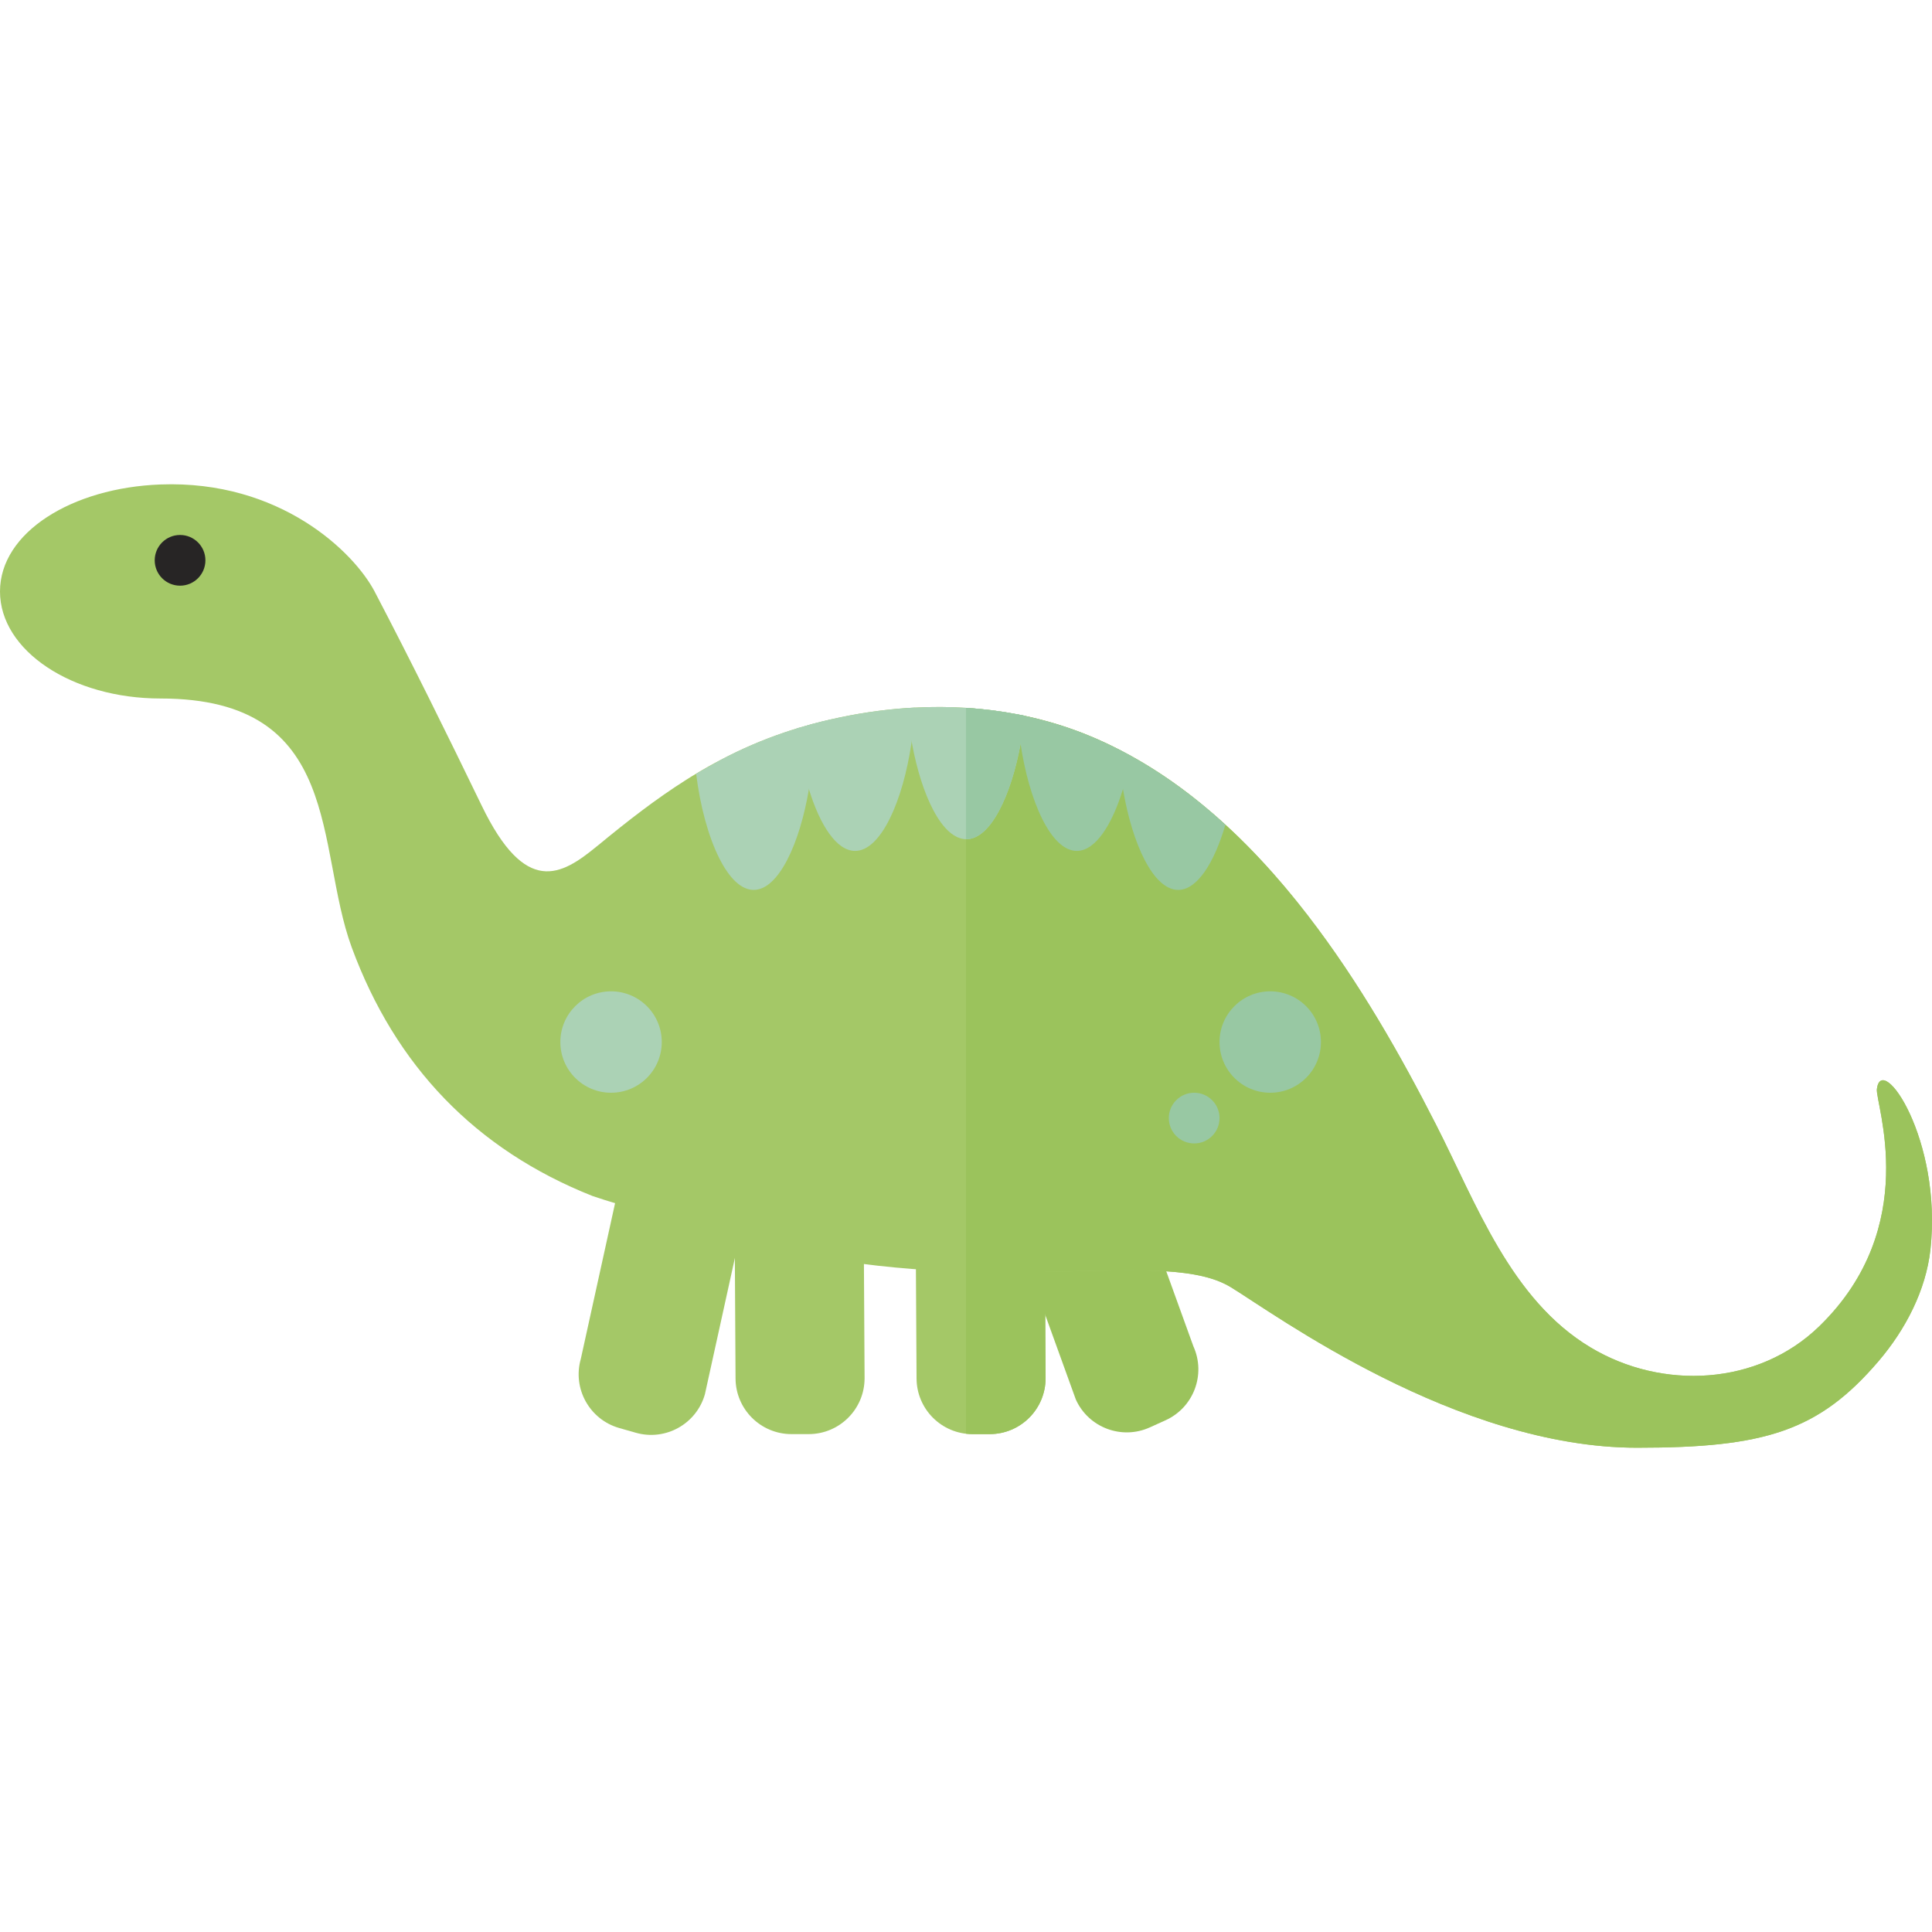 <?xml version="1.0" encoding="iso-8859-1"?>
<!-- Generator: Adobe Illustrator 19.0.0, SVG Export Plug-In . SVG Version: 6.00 Build 0)  -->
<svg version="1.1" id="Capa_1" xmlns="http://www.w3.org/2000/svg" xmlns:xlink="http://www.w3.org/1999/xlink" x="0px" y="0px"
	 viewBox="0 0 381.021 381.021" style="enable-background:new 0 0 381.021 381.021;" xml:space="preserve">
<g id="XMLID_169_">
	<path id="XMLID_47_" style="fill:#A4C867;" d="M195.179,282.829h-3.393c-6.09,0-11.028-4.937-11.028-11.028l-0.249-43.07h25.449
		l0.249,43.07C206.207,277.891,201.27,282.829,195.179,282.829z"/>
	<path id="XMLID_46_" style="fill:#9BC35C;" d="M229.859,280.102l-3.091,1.401c-5.547,2.514-12.082,0.055-14.596-5.493l-14.462-40
		l23.179-10.504l14.462,40C237.866,271.053,235.407,277.588,229.859,280.102z"/>
	<path id="XMLID_45_" style="fill:#A4C867;" d="M125.39,282.56l-3.263-0.93c-5.857-1.669-9.252-7.771-7.583-13.628l9.188-41.752
		l24.474,6.975l-9.188,41.752C137.349,280.835,131.248,284.23,125.39,282.56z"/>
	<path id="XMLID_44_" style="fill:#A4C867;" d="M159.482,282.829h-3.393c-6.09,0-11.028-4.937-11.028-11.028l-0.249-43.07h25.449
		l0.249,43.07C170.51,277.891,165.573,282.829,159.482,282.829z"/>
	<path id="XMLID_197_" style="fill:#A4C867;" d="M380.71,246.435c-0.89,8.03-4.92,15.78-10.2,21.97
		c-11.85,13.88-22.52,17.11-47.64,17.11c-35.57,0-71.41-26.33-80.13-31.66c-12.65-7.72-43.8,1.58-84.49-6.54
		c-10.35-2.07-37.83-10.15-41.39-11.44c-23.11-9.18-38.89-25.69-47.49-49.02c-7.26-19.75-1.47-49.1-37.71-49.1
		c-17.48,0-31.66-9.45-31.66-21.1c0-11.66,14.19-20.46,31.66-21.11c23.57-0.88,38.15,13.34,42.22,21.11
		c7.28,13.92,14.28,28.1,21.11,42.21c8.67,17.94,15.7,13.8,22.68,8.07c0.09-0.07,0.19-0.14,0.28-0.22
		c5.83-4.81,11.39-9.13,17.26-12.85c0.68-0.44,1.38-0.87,2.08-1.28c1.58-0.96,3.19-1.87,4.84-2.72c3.97-2.1,8.15-3.92,12.68-5.45
		c0.73-0.25,1.48-0.49,2.23-0.71v-0.01c0.04-0.01,0.07-0.02,0.11-0.03c0.19-0.06,0.38-0.12,0.57-0.17c0.78-0.24,1.58-0.47,2.39-0.69
		c1.25-0.33,2.5-0.64,3.76-0.93c4.93-1.13,9.95-1.89,14.99-2.24c0.52-0.03,1.04-0.06,1.57-0.08c6.77-0.36,13.57,0.05,20.21,1.33
		c0.45,0.08,0.9,0.17,1.36,0.27c4.43,0.94,8.79,2.27,13.02,4.03c1.9,0.79,3.76,1.66,5.58,2.59l2.46,1.31
		c5.28,2.92,10.25,6.4,14.92,10.34c1.25,1.03,2.48,2.11,3.69,3.22c0.88,0.8,1.75,1.62,2.61,2.45c4.92,4.79,9.48,10.04,13.73,15.56
		c10.01,12.99,18.25,27.5,25.19,41.13c7.94,15.55,14.73,34.54,30.52,43.97c14.12,8.45,32.98,7.53,45.04-4.16
		c20.36-19.74,11.04-44.01,11.39-46.82C371.08,207.365,383.09,224.755,380.71,246.435z"/>
	<path id="XMLID_221_" style="fill:#9BC35C;" d="M380.71,246.435c-0.89,8.03-4.92,15.78-10.2,21.97
		c-11.85,13.88-22.52,17.11-47.64,17.11c-35.57,0-71.41-26.33-80.13-31.66c-9.05-5.52-27.55-2.34-52.23-3.05v-111.2
		c8.39,0.54,16.68,2.32,24.51,5.58c8.37,3.49,16,8.38,22.97,14.23c7.37,6.17,14,13.42,20.01,21.22c0.01,0.01,0.01,0.02,0.01,0.02
		c10.01,12.99,18.25,27.5,25.19,41.13c7.94,15.55,14.73,34.54,30.52,43.97c14.12,8.45,32.98,7.53,45.04-4.16
		c20.36-19.74,11.04-44.01,11.39-46.82C371.08,207.365,383.09,224.755,380.71,246.435z"/>
	<path id="XMLID_222_" style="fill:#9BC35C;" d="M205.959,228.731H190.51v54.018c0.419,0.048,0.844,0.08,1.276,0.08h3.393
		c6.09,0,11.028-4.937,11.028-11.028L205.959,228.731z"/>
	<path id="XMLID_223_" style="fill:#ABD2B5;" d="M202.08,141.155c-0.19,1.81-0.44,3.6-0.76,5.33v0.01
		c-1.9,10.45-5.99,19.01-10.74,19.01s-8.84-8.56-10.74-19v-0.01c-0.4-2.22-0.71-4.53-0.9-6.86c0.52-0.03,1.04-0.06,1.57-0.08
		c6.77-0.36,13.57,0.05,20.21,1.33C201.17,140.965,201.62,141.055,202.08,141.155z"/>
	<path id="XMLID_224_" style="fill:#98C8A3;" d="M223.06,149.085c-0.43,2.3-0.96,4.5-1.59,6.54c-2.18,7.11-5.45,12.19-9.11,12.19
		c-5.09,0-9.44-9.85-11.12-21.32v-0.01c-0.27-1.83-0.47-3.71-0.6-5.6c0.45,0.08,0.9,0.17,1.36,0.27c4.43,0.94,8.79,2.27,13.02,4.03
		c1.9,0.79,3.76,1.66,5.58,2.59L223.06,149.085z"/>
	<path id="XMLID_225_" style="fill:#98C8A3;" d="M223.06,149.085c6.7,3.7,12.89,8.31,18.61,13.56c-2.18,7.46-5.54,12.86-9.31,12.86
		c-4.88,0-9.07-9.04-10.89-19.88c-0.43-2.55-0.73-5.19-0.87-7.85L223.06,149.085z"/>
	<path id="XMLID_226_" style="fill:#ABD2B5;" d="M180.43,139.555c-0.11,2.33-0.34,4.67-0.67,6.94v0.01
		c-1.69,11.46-6.03,21.31-11.12,21.31c-3.66,0-6.93-5.07-9.11-12.17c-1.08-3.52-1.89-7.54-2.34-11.69c-0.02-0.1-0.03-0.19-0.04-0.29
		c0.19-0.06,0.38-0.12,0.57-0.17c0.78-0.24,1.58-0.47,2.39-0.69c1.25-0.33,2.5-0.64,3.76-0.93c4.93-1.13,9.95-1.89,14.99-2.24
		C179.38,139.605,179.9,139.575,180.43,139.555z"/>
	<path id="XMLID_227_" style="fill:#ABD2B5;" d="M137.29,152.585c0.79,6.42,2.43,12.46,4.59,16.73c1.92,3.8,4.25,6.19,6.76,6.19
		c4.87,0,9.06-9.03,10.89-19.86c0.55-3.28,0.89-6.73,0.96-10.15c3.16,0.93,3.81-1.13,3.38-3.62c-1.26,0.29-2.51,0.6-3.76,0.93
		c-0.81,0.22-1.61,0.45-2.39,0.69c-0.34,0.05-0.6,0.11-0.68,0.2v0.01c-0.75,0.22-1.5,0.46-2.23,0.71
		c-4.53,1.53-8.71,3.35-12.68,5.45L137.29,152.585z"/>
	<path id="XMLID_228_" style="fill:#98C8A3;" d="M200.72,140.885c-3.37-0.65-6.782-1.073-10.21-1.288v25.9
		c0.023,0,0.046,0.008,0.07,0.008c4.75,0,8.84-8.56,10.74-19.01v-0.01c0.32-1.73,0.57-3.52,0.76-5.33
		C201.62,141.055,201.17,140.965,200.72,140.885z"/>
	<circle id="XMLID_229_" style="fill:#ABD2B5;" cx="120.51" cy="205.505" r="10"/>
	<circle id="XMLID_230_" style="fill:#98C8A3;" cx="250.51" cy="205.505" r="10"/>
	<circle id="XMLID_231_" style="fill:#98C8A3;" cx="235.51" cy="220.505" r="5"/>
	<circle id="XMLID_232_" style="fill:#272525;" cx="35.51" cy="110.505" r="5"/>
</g>
<g>
</g>
<g>
</g>
<g>
</g>
<g>
</g>
<g>
</g>
<g>
</g>
<g>
</g>
<g>
</g>
<g>
</g>
<g>
</g>
<g>
</g>
<g>
</g>
<g>
</g>
<g>
</g>
<g>
</g>
</svg>
